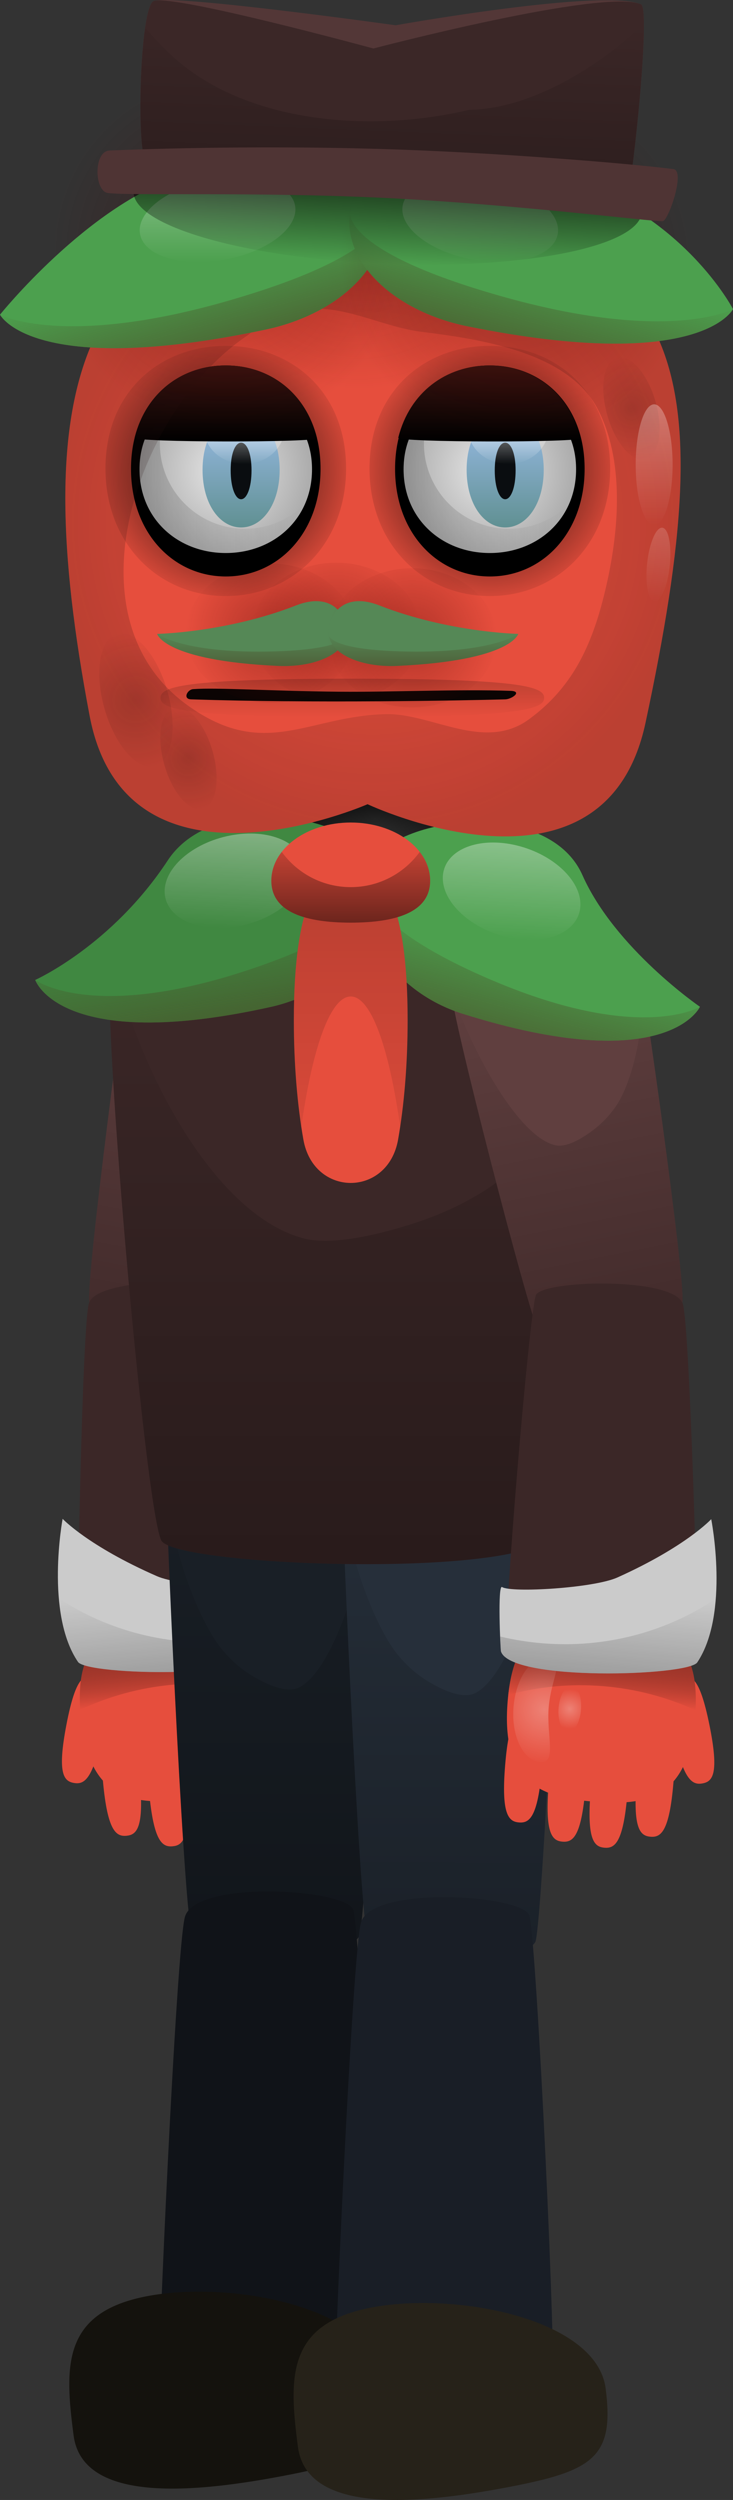 <svg version="1.1" xmlns="http://www.w3.org/2000/svg" xmlns:xlink="http://www.w3.org/1999/xlink" width="86.047" height="293.211" viewBox="0,0,86.047,293.211"><rect x="0" y="0" width="86.047" height="293.211" fill="#333333" stroke="none"/><defs><linearGradient x1="336.514" y1="223.591" x2="337.372" y2="232.912" gradientUnits="userSpaceOnUse" id="color-1"><stop offset="0" stop-color="#000000" stop-opacity="0.242"/><stop offset="1" stop-color="#e64e3d"/></linearGradient><radialGradient cx="344.123" cy="233.65" r="6.443" gradientUnits="userSpaceOnUse" id="color-2"><stop offset="0" stop-color="#ffffff" stop-opacity="0.29"/><stop offset="1" stop-color="#ffffff" stop-opacity="0"/></radialGradient><radialGradient cx="341.149" cy="233.618" r="2.335" gradientUnits="userSpaceOnUse" id="color-3"><stop offset="0" stop-color="#ffffff" stop-opacity="0.29"/><stop offset="1" stop-color="#ffffff" stop-opacity="0"/></radialGradient><linearGradient x1="343.296" y1="147.677" x2="335.318" y2="189.545" gradientUnits="userSpaceOnUse" id="color-4"><stop offset="0" stop-color="#000000" stop-opacity="0"/><stop offset="1" stop-color="#000000" stop-opacity="0.311"/></linearGradient><linearGradient x1="336.267" y1="219.725" x2="337.183" y2="229.675" gradientUnits="userSpaceOnUse" id="color-5"><stop offset="0" stop-color="#000000" stop-opacity="0"/><stop offset="1" stop-color="#000000" stop-opacity="0.222"/></linearGradient><linearGradient x1="349.229" y1="204.167" x2="349.043" y2="262.863" gradientUnits="userSpaceOnUse" id="color-6"><stop offset="0" stop-color="#000000" stop-opacity="0"/><stop offset="1" stop-color="#000000" stop-opacity="0.311"/></linearGradient><linearGradient x1="369.895" y1="204.834" x2="369.71" y2="263.53" gradientUnits="userSpaceOnUse" id="color-7"><stop offset="0" stop-color="#000000" stop-opacity="0"/><stop offset="1" stop-color="#000000" stop-opacity="0.311"/></linearGradient><linearGradient x1="359.579" y1="145.676" x2="359.579" y2="216.848" gradientUnits="userSpaceOnUse" id="color-8"><stop offset="0" stop-color="#000000" stop-opacity="0"/><stop offset="1" stop-color="#000000" stop-opacity="0.311"/></linearGradient><radialGradient cx="361.025" cy="129.368" r="10.979" gradientUnits="userSpaceOnUse" id="color-9"><stop offset="0" stop-color="#5a5a5a"/><stop offset="1" stop-color="#272727"/></radialGradient><linearGradient x1="361.025" y1="124.793" x2="361.025" y2="137.13" gradientUnits="userSpaceOnUse" id="color-10"><stop offset="0" stop-color="#000000"/><stop offset="1" stop-color="#000000" stop-opacity="0"/></linearGradient><linearGradient x1="388.4" y1="223.751" x2="387.634" y2="233.08" gradientUnits="userSpaceOnUse" id="color-11"><stop offset="0" stop-color="#000000" stop-opacity="0.242"/><stop offset="1" stop-color="#e64e3d"/></linearGradient><radialGradient cx="380.891" cy="233.884" r="6.443" gradientUnits="userSpaceOnUse" id="color-12"><stop offset="0" stop-color="#ffffff" stop-opacity="0.29"/><stop offset="1" stop-color="#ffffff" stop-opacity="0"/></radialGradient><radialGradient cx="383.863" cy="233.823" r="2.335" gradientUnits="userSpaceOnUse" id="color-13"><stop offset="0" stop-color="#ffffff" stop-opacity="0.29"/><stop offset="1" stop-color="#ffffff" stop-opacity="0"/></radialGradient><linearGradient x1="380.867" y1="147.908" x2="389.259" y2="189.695" gradientUnits="userSpaceOnUse" id="color-14"><stop offset="0" stop-color="#000000" stop-opacity="0"/><stop offset="1" stop-color="#000000" stop-opacity="0.311"/></linearGradient><linearGradient x1="388.608" y1="219.883" x2="387.791" y2="229.841" gradientUnits="userSpaceOnUse" id="color-15"><stop offset="0" stop-color="#000000" stop-opacity="0"/><stop offset="1" stop-color="#000000" stop-opacity="0.222"/></linearGradient><linearGradient x1="341.396" y1="141.955" x2="343.203" y2="153.198" gradientUnits="userSpaceOnUse" id="color-16"><stop offset="0" stop-color="#4a4323" stop-opacity="0"/><stop offset="1" stop-color="#4a4323" stop-opacity="0.561"/></linearGradient><linearGradient x1="344.819" y1="131.081" x2="344.235" y2="142.32" gradientUnits="userSpaceOnUse" id="color-17"><stop offset="0" stop-color="#ffffff" stop-opacity="0.339"/><stop offset="1" stop-color="#ffffff" stop-opacity="0"/></linearGradient><linearGradient x1="379.605" y1="143.418" x2="376.64" y2="154.459" gradientUnits="userSpaceOnUse" id="color-18"><stop offset="0" stop-color="#4a4323" stop-opacity="0"/><stop offset="1" stop-color="#4a4323" stop-opacity="0.561"/></linearGradient><linearGradient x1="377.325" y1="132.303" x2="376.741" y2="143.542" gradientUnits="userSpaceOnUse" id="color-19"><stop offset="0" stop-color="#ffffff" stop-opacity="0.339"/><stop offset="1" stop-color="#ffffff" stop-opacity="0"/></linearGradient><linearGradient x1="358.15" y1="178.305" x2="358.15" y2="134.855" gradientUnits="userSpaceOnUse" id="color-20"><stop offset="0" stop-color="#000000" stop-opacity="0"/><stop offset="1" stop-color="#000000" stop-opacity="0.207"/></linearGradient><linearGradient x1="358.15" y1="129.864" x2="358.15" y2="141.607" gradientUnits="userSpaceOnUse" id="color-21"><stop offset="0" stop-color="#000000" stop-opacity="0"/><stop offset="1" stop-color="#000000" stop-opacity="0.529"/></linearGradient><linearGradient x1="358.336" y1="112.995" x2="358.336" y2="117.495" gradientUnits="userSpaceOnUse" id="color-22"><stop offset="0" stop-color="#0b0403" stop-opacity="0.19"/><stop offset="1" stop-color="#0b0403" stop-opacity="0"/></linearGradient><radialGradient cx="348.712" cy="107.656" r="9.929" gradientUnits="userSpaceOnUse" id="color-23"><stop offset="0" stop-color="#4c0000" stop-opacity="0.335"/><stop offset="1" stop-color="#4c0000" stop-opacity="0"/></radialGradient><radialGradient cx="356.45" cy="107.558" r="9.929" gradientUnits="userSpaceOnUse" id="color-24"><stop offset="0" stop-color="#4c0000" stop-opacity="0.335"/><stop offset="1" stop-color="#4c0000" stop-opacity="0"/></radialGradient><linearGradient x1="346.561" y1="107.63" x2="346.561" y2="111.509" gradientUnits="userSpaceOnUse" id="color-25"><stop offset="0" stop-color="#4a4323" stop-opacity="0"/><stop offset="1" stop-color="#4a4323" stop-opacity="0.561"/></linearGradient><radialGradient cx="365.355" cy="108.204" r="9.929" gradientUnits="userSpaceOnUse" id="color-26"><stop offset="0" stop-color="#4c0000" stop-opacity="0.335"/><stop offset="1" stop-color="#4c0000" stop-opacity="0"/></radialGradient><linearGradient x1="366.672" y1="107.63" x2="366.672" y2="111.509" gradientUnits="userSpaceOnUse" id="color-27"><stop offset="0" stop-color="#4a4323" stop-opacity="0"/><stop offset="1" stop-color="#4a4323" stop-opacity="0.561"/></linearGradient><radialGradient cx="343.479" cy="88.631" r="16.086" gradientUnits="userSpaceOnUse" id="color-28"><stop offset="0" stop-color="#000000"/><stop offset="1" stop-color="#000000" stop-opacity="0"/></radialGradient><radialGradient cx="343.479" cy="88.631" r="10.125" gradientUnits="userSpaceOnUse" id="color-29"><stop offset="0" stop-color="#e8e8e8"/><stop offset="1" stop-color="#acacac"/></radialGradient><linearGradient x1="345.279" y1="82.006" x2="345.279" y2="95.256" gradientUnits="userSpaceOnUse" id="color-30"><stop offset="0" stop-color="#9abce8"/><stop offset="1" stop-color="#609092"/></linearGradient><linearGradient x1="333.354" y1="89.754" x2="352.773" y2="89.754" gradientUnits="userSpaceOnUse" id="color-31"><stop offset="0" stop-color="#272727" stop-opacity="0.214"/><stop offset="1" stop-color="#272727" stop-opacity="0"/></linearGradient><linearGradient x1="345.642" y1="79.611" x2="345.642" y2="87.811" gradientUnits="userSpaceOnUse" id="color-32"><stop offset="0" stop-color="#ffffff"/><stop offset="1" stop-color="#ffffff" stop-opacity="0"/></linearGradient><linearGradient x1="343.487" y1="76.256" x2="343.487" y2="85.17" gradientUnits="userSpaceOnUse" id="color-33"><stop offset="0" stop-color="#38130f"/><stop offset="1" stop-color="#000000"/></linearGradient><radialGradient cx="374.479" cy="88.631" r="16.086" gradientUnits="userSpaceOnUse" id="color-34"><stop offset="0" stop-color="#000000"/><stop offset="1" stop-color="#000000" stop-opacity="0"/></radialGradient><radialGradient cx="374.479" cy="88.631" r="10.125" gradientUnits="userSpaceOnUse" id="color-35"><stop offset="0" stop-color="#e8e8e8"/><stop offset="1" stop-color="#acacac"/></radialGradient><linearGradient x1="376.279" y1="82.006" x2="376.279" y2="95.256" gradientUnits="userSpaceOnUse" id="color-36"><stop offset="0" stop-color="#9abce8"/><stop offset="1" stop-color="#609092"/></linearGradient><linearGradient x1="364.354" y1="89.754" x2="383.773" y2="89.754" gradientUnits="userSpaceOnUse" id="color-37"><stop offset="0" stop-color="#272727" stop-opacity="0.214"/><stop offset="1" stop-color="#272727" stop-opacity="0"/></linearGradient><linearGradient x1="376.642" y1="79.611" x2="376.642" y2="87.811" gradientUnits="userSpaceOnUse" id="color-38"><stop offset="0" stop-color="#ffffff"/><stop offset="1" stop-color="#ffffff" stop-opacity="0"/></linearGradient><linearGradient x1="374.429" y1="76.256" x2="374.429" y2="85.17" gradientUnits="userSpaceOnUse" id="color-39"><stop offset="0" stop-color="#38130f"/><stop offset="1" stop-color="#000000"/></linearGradient><radialGradient cx="360.76" cy="94.772" r="36.721" gradientUnits="userSpaceOnUse" id="color-40"><stop offset="0" stop-color="#240c0a" stop-opacity="0"/><stop offset="1" stop-color="#240c0a" stop-opacity="0.218"/></radialGradient><radialGradient cx="332.934" cy="115.482" r="8.083" gradientUnits="userSpaceOnUse" id="color-41"><stop offset="0" stop-color="#240c0a" stop-opacity="0.19"/><stop offset="1" stop-color="#240c0a" stop-opacity="0"/></radialGradient><radialGradient cx="339.1" cy="122.304" r="6.205" gradientUnits="userSpaceOnUse" id="color-42"><stop offset="0" stop-color="#240c0a" stop-opacity="0.19"/><stop offset="1" stop-color="#240c0a" stop-opacity="0"/></radialGradient><radialGradient cx="391.1" cy="81.304" r="6.205" gradientUnits="userSpaceOnUse" id="color-43"><stop offset="0" stop-color="#240c0a" stop-opacity="0.19"/><stop offset="1" stop-color="#240c0a" stop-opacity="0"/></radialGradient><linearGradient x1="393.767" y1="80.815" x2="393.767" y2="94.982" gradientUnits="userSpaceOnUse" id="color-44"><stop offset="0" stop-color="#ffffff" stop-opacity="0.298"/><stop offset="1" stop-color="#ffffff" stop-opacity="0"/></linearGradient><linearGradient x1="394.727" y1="95.288" x2="393.807" y2="103.957" gradientUnits="userSpaceOnUse" id="color-45"><stop offset="0" stop-color="#ffffff" stop-opacity="0.161"/><stop offset="1" stop-color="#ffffff" stop-opacity="0"/></linearGradient><radialGradient cx="343.661" cy="62.815" r="20.702" gradientUnits="userSpaceOnUse" id="color-46"><stop offset="0" stop-color="#4c0000" stop-opacity="0.335"/><stop offset="1" stop-color="#4c0000" stop-opacity="0"/></radialGradient><radialGradient cx="359.163" cy="58.333" r="20.702" gradientUnits="userSpaceOnUse" id="color-47"><stop offset="0" stop-color="#4c0000" stop-opacity="0.335"/><stop offset="1" stop-color="#4c0000" stop-opacity="0"/></radialGradient><linearGradient x1="339.316" y1="63.926" x2="341.993" y2="73.769" gradientUnits="userSpaceOnUse" id="color-48"><stop offset="0" stop-color="#4a4323" stop-opacity="0"/><stop offset="1" stop-color="#4a4323" stop-opacity="0.561"/></linearGradient><linearGradient x1="342.515" y1="54.212" x2="342.515" y2="64.142" gradientUnits="userSpaceOnUse" id="color-49"><stop offset="0" stop-color="#ffffff" stop-opacity="0.339"/><stop offset="1" stop-color="#ffffff" stop-opacity="0"/></linearGradient><radialGradient cx="377.59" cy="64.227" r="20.702" gradientUnits="userSpaceOnUse" id="color-50"><stop offset="0" stop-color="#4c0000" stop-opacity="0.335"/><stop offset="1" stop-color="#4c0000" stop-opacity="0"/></radialGradient><linearGradient x1="380.63" y1="63.465" x2="378.038" y2="73.33" gradientUnits="userSpaceOnUse" id="color-51"><stop offset="0" stop-color="#4a4323" stop-opacity="0"/><stop offset="1" stop-color="#4a4323" stop-opacity="0.561"/></linearGradient><linearGradient x1="373.348" y1="54.212" x2="373.348" y2="64.142" gradientUnits="userSpaceOnUse" id="color-52"><stop offset="0" stop-color="#ffffff" stop-opacity="0.339"/><stop offset="1" stop-color="#ffffff" stop-opacity="0"/></linearGradient><linearGradient x1="362.784" y1="49.715" x2="362.192" y2="64.343" gradientUnits="userSpaceOnUse" id="color-53"><stop offset="0" stop-color="#000000"/><stop offset="1" stop-color="#000000" stop-opacity="0"/></linearGradient><linearGradient x1="363.246" y1="34.948" x2="362.379" y2="56.378" gradientUnits="userSpaceOnUse" id="color-54"><stop offset="0" stop-color="#000000" stop-opacity="0"/><stop offset="1" stop-color="#000000" stop-opacity="0.258"/></linearGradient></defs><g transform="translate(-316.976,-33.394)"><g data-paper-data="{&quot;isPaintingLayer&quot;:true}" fill-rule="nonzero" stroke="#000000" stroke-width="0" stroke-linecap="butt" stroke-linejoin="miter" stroke-miterlimit="10" stroke-dasharray="" stroke-dashoffset="0" style="mix-blend-mode: normal"><g data-paper-data="{&quot;index&quot;:null}"><g><g><path d="M329.032,236.397c-1.115,5.796 -2.2,6.315 -3.375,6.113c-1.175,-0.202 -1.997,-1.047 -0.882,-6.843c1.115,-5.796 2.112,-5.86 3.288,-5.659c1.175,0.202 2.085,0.593 0.969,6.389z" fill="#e64e3d"/><path d="M348.803,240.126c0.54,5.86 -0.362,6.639 -1.553,6.749c-1.191,0.11 -2.22,-0.492 -2.759,-6.352c-0.54,-5.86 0.405,-6.179 1.596,-6.289c1.191,-0.11 2.177,0.032 2.717,5.892z" fill="#e64e3d"/><path d="M343.711,242.431c0.54,5.86 -0.362,6.639 -1.553,6.749c-1.191,0.11 -2.22,-0.492 -2.759,-6.352c-0.54,-5.86 0.405,-6.179 1.596,-6.289c1.191,-0.11 2.177,0.032 2.717,5.892z" fill="#e64e3d"/><path d="M338.795,243.189c0.54,5.86 -0.362,6.639 -1.553,6.749c-1.191,0.11 -2.22,-0.492 -2.759,-6.352c-0.54,-5.86 0.405,-6.179 1.596,-6.289c1.191,-0.11 2.177,0.032 2.717,5.892z" fill="#e64e3d"/><path d="M333.378,241.954c0.54,5.86 -0.362,6.639 -1.553,6.749c-1.191,0.11 -2.22,-0.492 -2.759,-6.352c-0.54,-5.86 0.405,-6.179 1.596,-6.289c1.191,-0.11 2.177,0.032 2.717,5.892z" fill="#e64e3d"/><path d="M348.434,232.665c0.893,9.704 -3.922,11.3 -9.993,11.859c-6.071,0.559 -11.097,-0.131 -11.99,-9.835c-0.893,-9.704 3.993,-10.539 10.063,-11.098c6.071,-0.559 11.027,-0.63 11.92,9.074z" fill="#e64e3d"/><path d="M348.353,231.901c-3.528,-0.926 -7.292,-1.265 -11.158,-0.909c-3.866,0.356 -7.504,1.376 -10.804,2.931c-0.569,-8.983 4.216,-9.788 10.123,-10.332c5.907,-0.544 10.759,-0.626 11.839,8.31z" fill="url(#color-1)"/></g><g><path d="M343.555,227.481c2.004,-0.185 3.883,2.428 4.197,5.835c0.314,3.407 -1.057,6.318 -3.061,6.503c-2.004,0.185 -0.756,-3.022 -1.069,-6.429c-0.314,-3.407 -2.071,-5.724 -0.067,-5.909z" fill="url(#color-2)"/><path d="M340.898,230.887c0.726,-0.067 1.427,1.101 1.566,2.609c0.139,1.508 -0.337,2.785 -1.063,2.851c-0.726,0.067 -1.427,-1.101 -1.566,-2.609c-0.139,-1.508 0.337,-2.785 1.063,-2.851z" fill="url(#color-3)"/></g></g><g><path d="M327.456,186.07c-0.392,-2.759 4.431,-39.274 4.771,-39.929c1.418,-2.73 21.402,-0.127 21.924,3.542c0.239,1.68 -8.6,37.423 -9.785,39.703c-0.887,1.709 -16.438,0.009 -16.911,-3.315z" fill="#603f3f"/><path d="M327.456,186.07c-0.341,-2.397 3.256,-30.282 4.428,-37.98c-0.49,5.607 1.268,12.191 3.112,14.841c1.061,1.525 2.212,2.525 3.55,3.394c0.971,0.631 2.473,1.446 3.638,1.174c4.269,-0.997 9.581,-10.856 11.929,-17.986c0.017,0.056 0.03,0.113 0.038,0.17c0.239,1.68 -8.6,37.423 -9.785,39.703c-0.887,1.709 -16.438,0.009 -16.911,-3.315z" fill="url(#color-4)"/></g><g><path d="M344.658,185.082c0.833,2.406 4.251,38.916 3.763,40.55c-1.065,3.57 -21.252,3.659 -22.248,0.778c-0.239,-0.692 0.436,-37.466 1.237,-40.151c0.965,-3.234 16.624,-2.981 17.248,-1.178z" fill="#3b2727"/><g><path d="M335.404,218.259c2.804,1.228 12.468,1.694 13.548,0.991c0.552,-0.359 0.271,7.343 0.212,7.538c-1.065,3.57 -21.946,3.116 -23.03,1.527c-3.889,-5.698 -1.807,-16.785 -1.807,-16.785c0,0 2.981,3.184 11.077,6.729z" fill="#cbcbcb"/><path d="M323.882,220.866c5.767,3.779 12.899,5.713 20.418,5.021c1.696,-0.156 3.348,-0.44 4.947,-0.841c-0.029,0.969 -0.066,1.685 -0.083,1.742c-1.065,3.57 -21.946,3.116 -23.03,1.527c-1.395,-2.043 -2.021,-4.78 -2.252,-7.45z" fill="url(#color-5)"/></g></g></g><g><g><path d="M339.464,260.145c-1.021,-3.636 -3.263,-54.288 -3.017,-55.261c1.022,-4.054 24.062,-5.579 25.421,-0.744c0.622,2.214 -1.819,52.835 -2.673,56.221c-0.64,2.537 -18.5,4.165 -19.73,-0.216z" fill="#191f26"/><path d="M339.464,260.145c-0.887,-3.159 -2.696,-41.818 -2.994,-52.536c0.626,7.714 3.988,16.184 6.62,19.306c1.514,1.796 3.02,2.859 4.709,3.698c1.225,0.608 3.087,1.333 4.341,0.67c4.596,-2.428 8.503,-17.117 9.649,-27.364c0.031,0.072 0.058,0.146 0.079,0.221c0.622,2.214 -1.819,52.835 -2.673,56.221c-0.64,2.537 -18.5,4.165 -19.73,-0.216z" fill="url(#color-6)"/></g><path d="M358.467,257.441c0.855,3.353 3.285,53.767 2.661,55.993c-1.363,4.861 -24.466,3.999 -25.489,-0.014c-0.246,-0.964 2.019,-51.543 3.044,-55.199c1.235,-4.404 19.143,-3.292 19.784,-0.78z" fill="#101318"/><path d="M361.735,312.165c1.07,8.131 -1.495,9.708 -11.469,11.608c-9.974,1.899 -23.578,3.402 -24.649,-4.729c-1.07,-8.131 -1.348,-14.444 8.626,-16.343c9.974,-1.899 26.421,1.333 27.492,9.464z" fill="#14120d"/></g><g><g><path d="M360.131,260.812c-1.021,-3.636 -3.263,-54.288 -3.017,-55.261c1.022,-4.054 24.062,-5.579 25.421,-0.744c0.622,2.214 -1.819,52.835 -2.673,56.221c-0.64,2.537 -18.5,4.165 -19.73,-0.216z" fill="#262f3a"/><path d="M360.131,260.812c-0.887,-3.159 -2.696,-41.818 -2.994,-52.536c0.626,7.714 3.988,16.184 6.62,19.306c1.514,1.796 3.02,2.859 4.709,3.698c1.225,0.608 3.087,1.333 4.341,0.67c4.596,-2.428 8.503,-17.117 9.648,-27.364c0.031,0.072 0.058,0.146 0.079,0.221c0.622,2.214 -1.819,52.835 -2.673,56.221c-0.64,2.537 -18.5,4.165 -19.73,-0.216z" fill="url(#color-7)"/></g><path d="M379.133,258.107c0.855,3.353 3.285,53.767 2.661,55.993c-1.363,4.861 -24.466,3.999 -25.489,-0.014c-0.246,-0.964 2.019,-51.543 3.044,-55.199c1.235,-4.404 19.143,-3.292 19.784,-0.78z" fill="#191e26"/><path d="M388.068,313.498c1.07,8.131 -1.495,9.708 -11.469,11.608c-9.974,1.899 -23.578,3.402 -24.649,-4.729c-1.07,-8.131 -1.348,-14.444 8.626,-16.343c9.974,-1.899 26.421,1.333 27.492,9.464z" fill="#262219"/></g><g><path d="M335.903,214.057c-1.968,-4.086 -7.292,-65.412 -5.824,-68.111c3.206,-5.896 56.972,-4.598 59.328,0.294c0.566,1.174 -5.04,62.65 -7.45,67.084c-2.904,5.341 -44.579,3.795 -46.054,0.734z" fill="#3b2727"/><path d="M335.903,214.057c-1.968,-4.086 -7.292,-65.412 -5.824,-68.111c0.05,-0.092 0.112,-0.181 0.185,-0.269c2.598,12.398 11.609,30.117 22.319,32.951c2.922,0.773 7.273,-0.15 10.137,-0.917c3.95,-1.057 7.471,-2.382 11.019,-4.597c6.165,-3.849 14.075,-14.199 15.594,-23.569c-0.774,13.004 -5.281,59.926 -7.375,63.778c-2.904,5.341 -44.579,3.795 -46.054,0.734z" fill="url(#color-8)"/></g><g><path d="M350.045,133.943v-9.149h21.959v9.149c0,0 -2.086,3.525 -10.813,3.161c-9.227,-0.385 -11.146,-3.161 -11.146,-3.161z" fill="url(#color-9)"/><path d="M350.045,133.943v-9.149h21.959v9.149c0,0 -2.086,3.525 -10.813,3.161c-9.227,-0.385 -11.146,-3.161 -11.146,-3.161z" fill="url(#color-10)"/></g><g><g><g><path d="M396.913,230.084c1.173,-0.213 2.171,-0.158 3.344,5.626c1.173,5.784 0.36,6.639 -0.814,6.852c-1.173,0.213 -2.263,-0.295 -3.436,-6.08c-1.173,-5.784 -0.268,-6.185 0.906,-6.398z" fill="#e64e3d"/><path d="M378.934,234.488c1.192,0.098 2.139,0.408 1.658,6.273c-0.482,5.865 -1.504,6.477 -2.696,6.379c-1.192,-0.098 -2.101,-0.868 -1.62,-6.733c0.482,-5.865 1.467,-6.016 2.659,-5.919z" fill="#e64e3d"/><path d="M384.048,236.742c1.192,0.098 2.139,0.408 1.658,6.273c-0.482,5.865 -1.504,6.477 -2.696,6.379c-1.192,-0.098 -2.101,-0.868 -1.62,-6.733c0.482,-5.865 1.467,-6.016 2.659,-5.919z" fill="#e64e3d"/><path d="M388.971,237.452c1.192,0.098 2.139,0.408 1.658,6.273c-0.482,5.865 -1.504,6.477 -2.696,6.379c-1.192,-0.098 -2.101,-0.868 -1.62,-6.733c0.482,-5.865 1.467,-6.016 2.659,-5.919z" fill="#e64e3d"/><path d="M394.376,236.163c1.192,0.098 2.139,0.408 1.658,6.273c-0.482,5.865 -1.504,6.477 -2.696,6.379c-1.192,-0.098 -2.101,-0.868 -1.62,-6.733c0.482,-5.865 1.467,-6.016 2.659,-5.919z" fill="#e64e3d"/><path d="M388.4,223.751c6.076,0.499 10.97,1.285 10.172,10.998c-0.797,9.713 -5.817,10.452 -11.893,9.953c-6.076,-0.499 -10.907,-2.047 -10.11,-11.76c0.797,-9.713 5.754,-9.69 11.83,-9.191z" fill="#e64e3d"/><path d="M388.4,223.751c5.912,0.485 10.705,1.243 10.225,10.232c-3.315,-1.522 -6.963,-2.506 -10.833,-2.824c-3.869,-0.318 -7.629,0.058 -11.148,1.019c0.992,-8.947 5.844,-8.912 11.756,-8.427z" fill="url(#color-11)"/></g><g><path d="M381.389,233.62c-0.28,3.41 1,6.603 -1.006,6.439c-2.006,-0.165 -3.405,-3.062 -3.125,-6.472c0.28,-3.41 2.133,-6.041 4.139,-5.876c2.006,0.165 0.272,2.499 -0.008,5.909z" fill="url(#color-12)"/><path d="M385.179,233.931c-0.124,1.509 -0.814,2.684 -1.54,2.625c-0.727,-0.06 -1.215,-1.332 -1.092,-2.841c0.124,-1.509 0.814,-2.684 1.54,-2.625c0.727,0.06 1.215,1.332 1.092,2.841z" fill="url(#color-13)"/></g></g><g><path d="M380.209,189.625c-1.207,-2.268 -10.399,-37.922 -10.177,-39.604c0.486,-3.674 20.444,-6.475 21.888,-3.759c0.347,0.652 5.531,37.118 5.166,39.88c-0.44,3.328 -15.973,5.182 -16.877,3.482z" fill="#603f3f"/><path d="M380.209,189.625c-1.207,-2.268 -10.399,-37.922 -10.177,-39.604c0.008,-0.057 0.02,-0.114 0.037,-0.17c2.419,7.107 7.827,16.913 12.106,17.867c1.168,0.26 2.661,-0.57 3.626,-1.21c1.33,-0.883 2.471,-1.894 3.517,-3.429c1.817,-2.668 3.51,-9.269 2.965,-14.871c1.248,7.686 5.121,35.534 4.804,37.935c-0.44,3.328 -15.973,5.182 -16.877,3.482z" fill="url(#color-14)"/></g><g><path d="M397.134,186.332c0.827,2.676 1.867,39.442 1.634,40.136c-0.968,2.891 -21.155,3.001 -22.255,-0.558c-0.504,-1.63 2.553,-38.171 3.362,-40.586c0.606,-1.809 16.262,-2.217 17.259,1.007z" fill="#3b2727"/><g><path d="M400.467,211.57c0,0 2.191,11.066 -1.641,16.802c-1.069,1.6 -21.944,2.26 -23.044,-1.299c-0.06,-0.195 -0.417,-7.894 0.138,-7.54c1.087,0.693 10.746,0.131 13.537,-1.125c8.061,-3.625 11.01,-6.838 11.01,-6.838z" fill="#cbcbcb"/><path d="M398.826,228.372c-1.069,1.6 -21.944,2.26 -23.044,-1.299c-0.018,-0.058 -0.062,-0.773 -0.1,-1.742c1.603,0.385 3.258,0.652 4.955,0.792c7.525,0.618 14.638,-1.386 20.367,-5.223c-0.204,2.672 -0.803,5.415 -2.178,7.472z" fill="url(#color-15)"/></g></g></g><g><g><g><path d="M361.683,135.939c1.071,6.664 -4.585,13.704 -12.925,15.555c-24.747,5.493 -27.652,-3.165 -27.652,-3.165c0,0 8.976,-4.007 15.562,-14.019c5.737,-8.721 23.943,-5.035 25.014,1.629z" fill="#408841"/><path d="M361.683,135.939c1.071,6.664 -4.585,13.704 -12.925,15.555c-24.747,5.493 -27.652,-3.165 -27.652,-3.165c0,0 6.503,4.833 24.469,-0.993c19.02,-6.168 16.038,-11.828 16.107,-11.397z" fill="url(#color-16)"/></g><path d="M336.319,138.257c-0.272,-2.938 3.181,-6.017 7.715,-6.877c4.533,-0.86 8.429,0.825 8.701,3.763c0.272,2.938 -3.181,6.017 -7.715,6.877c-4.533,0.86 -8.429,-0.825 -8.701,-3.763z" fill="url(#color-17)"/></g><g data-paper-data="{&quot;index&quot;:null}"><g><path d="M385.342,136.021c3.826,8.623 13.803,15.455 13.803,15.455c0,0 -3.789,8.375 -27.859,0.818c-8.111,-2.547 -13.012,-10.032 -11.255,-16.577c1.758,-6.545 21.105,-9.173 25.31,0.304z" fill="#4ca04e"/><path d="M374.886,148.423c17.283,7.317 24.259,3.054 24.259,3.054c0,0 -3.789,8.375 -27.859,0.818c-8.111,-2.547 -13.012,-10.032 -11.255,-16.577c0.114,-0.423 -3.443,4.96 14.854,12.706z" fill="url(#color-18)"/></g><path d="M385.044,140.165c-0.576,2.902 -4.629,4.251 -9.053,3.013c-4.424,-1.238 -7.543,-4.595 -6.967,-7.497c0.576,-2.902 4.629,-4.251 9.053,-3.013c4.424,1.238 7.543,4.595 6.967,7.497z" fill="url(#color-19)"/></g><g><g><path d="M363.71,167.046c-1.197,6.787 -9.923,6.787 -11.121,0c-0.707,-4.006 -1.119,-8.82 -1.119,-13.997c0,-13.948 2.99,-18.195 6.679,-18.195c3.689,0 6.679,4.247 6.679,18.195c0,5.177 -0.412,9.991 -1.119,13.997z" fill="#e64e3d"/><path d="M364.829,153.049c0,4.552 -0.318,8.822 -0.876,12.51c-1.302,-9.267 -3.416,-15.293 -5.803,-15.293c-2.387,0 -4.501,6.026 -5.803,15.293c-0.557,-3.688 -0.876,-7.959 -0.876,-12.51c0,-13.948 2.99,-18.195 6.679,-18.195c3.689,0 6.679,4.247 6.679,18.195z" fill="url(#color-20)"/></g><g><path d="M367.471,136.689c0,3.77 -4.173,4.918 -9.321,4.918c-5.148,0 -9.321,-1.148 -9.321,-4.918c0,-3.77 4.173,-6.826 9.321,-6.826c5.148,0 9.321,3.056 9.321,6.826z" fill="#e64e3d"/><path d="M367.471,136.689c0,3.77 -4.173,4.918 -9.321,4.918c-5.148,0 -9.321,-1.148 -9.321,-4.918c0,-1.23 0.444,-2.384 1.222,-3.381c1.817,2.505 4.768,4.133 8.099,4.133c3.331,0 6.282,-1.629 8.099,-4.133c0.778,0.997 1.222,2.151 1.222,3.381z" fill="url(#color-21)"/></g></g></g><path d="M327.499,117.353c-7.25,-38.197 -2.172,-60.186 32.625,-59.275c38.055,0.996 41.625,18.038 32.625,60.104c-4.846,22.649 -32.625,9.534 -32.625,9.534c0,0 -28.302,12.416 -32.625,-10.363z" fill="#e64e3d"/><g><path d="M380.853,115.245c0,1.243 -2.299,2.25 -22.517,2.25c-20.217,0 -22.517,-1.007 -22.517,-2.25c0,-1.243 2.299,-2.25 22.517,-2.25c20.217,0 22.517,1.007 22.517,2.25z" fill="url(#color-22)"/><path d="M339.419,115.419c-1.027,-0.034 -0.453,-1.15 0.229,-1.2c2.868,-0.21 9.086,0.229 17.175,0.303c6.195,0.056 13.772,-0.309 20.076,-0.103c1.468,0.048 0.162,0.979 -0.611,1c-5.194,0.139 -22.485,0.471 -36.869,0z" fill="#0b0403"/></g><g><path d="M338.783,107.656c0,-4.509 4.445,-8.165 9.929,-8.165c5.483,0 9.929,3.656 9.929,8.165c0,4.509 -4.445,8.165 -9.929,8.165c-5.483,0 -9.929,-3.656 -9.929,-8.165z" fill="url(#color-23)"/><path d="M346.521,107.558c0,-4.509 4.445,-8.165 9.929,-8.165c5.483,0 9.929,3.656 9.929,8.165c0,4.509 -4.445,8.165 -9.929,8.165c-5.483,0 -9.929,-3.656 -9.929,-8.165z" fill="url(#color-24)"/><path d="M357.67,107.638c0,2.299 -3.548,4.063 -8.062,3.855c-13.397,-0.617 -14.188,-3.752 -14.188,-3.752c0,0 8.166,-0.154 16.312,-3.341c4.083,-1.597 5.938,0.939 5.938,3.238z" fill="#558856"/><path d="M357.67,107.638c0,2.299 -3.548,4.063 -8.062,3.855c-13.397,-0.617 -14.188,-3.752 -14.188,-3.752c0,0 2.993,2.229 12.874,2.071c10.46,-0.167 9.376,-2.323 9.376,-2.174z" fill="url(#color-25)"/></g><g data-paper-data="{&quot;index&quot;:null}"><path d="M365.355,116.37c-5.483,0 -9.929,-3.656 -9.929,-8.165c0,-4.509 4.445,-8.165 9.929,-8.165c5.483,0 9.929,3.656 9.929,8.165c0,4.509 -4.445,8.165 -9.929,8.165z" fill="url(#color-26)"/><path d="M361.501,104.399c8.147,3.187 16.312,3.341 16.312,3.341c0,0 -0.791,3.135 -14.188,3.752c-4.515,0.208 -8.062,-1.556 -8.062,-3.855c0,-2.299 1.854,-4.835 5.938,-3.238z" fill="#558856"/><path d="M364.94,109.812c9.88,0.158 12.874,-2.071 12.874,-2.071c0,0 -0.791,3.135 -14.188,3.752c-4.515,0.208 -8.062,-1.556 -8.062,-3.855c0,-0.149 -1.083,2.007 9.376,2.174z" fill="url(#color-27)"/></g><g><g><path d="M357.604,88.335c0,8.923 -6.324,14.971 -14.125,14.971c-7.801,0 -14.125,-6.048 -14.125,-14.971c0,-8.923 6.324,-14.379 14.125,-14.379c7.801,0 14.125,5.455 14.125,14.379z" fill="url(#color-28)"/><path d="M354.604,88.381c0,7.525 -4.981,12.625 -11.125,12.625c-6.144,0 -11.125,-5.1 -11.125,-12.625c0,-7.525 4.981,-12.125 11.125,-12.125c6.144,0 11.125,4.6 11.125,12.125z" fill="#000000"/><g><path d="M353.604,88.437c0,5.853 -4.533,9.819 -10.125,9.819c-5.592,0 -10.125,-3.967 -10.125,-9.819c0,-5.853 4.533,-9.431 10.125,-9.431c5.592,0 10.125,3.578 10.125,9.431z" fill="url(#color-29)"/><g><path d="M349.804,88.498c0,4.028 -2.026,6.759 -4.525,6.759c-2.499,0 -4.525,-2.73 -4.525,-6.759c0,-4.028 2.026,-6.491 4.525,-6.491c2.499,0 4.525,2.463 4.525,6.491z" fill="url(#color-30)"/><path d="M346.504,88.564c0,2.018 -0.548,3.385 -1.225,3.385c-0.677,0 -1.225,-1.368 -1.225,-3.385c0,-2.018 0.548,-3.251 1.225,-3.251c0.677,0 1.225,1.234 1.225,3.251z" fill="#0a0d10"/></g><path d="M343.479,98.256c-5.592,0 -10.125,-3.967 -10.125,-9.819c0,-3.096 1.269,-5.556 3.292,-7.186c-0.58,1.267 -0.904,2.676 -0.904,4.16c0,5.523 4.477,10 10,10c2.741,0 5.224,-1.103 7.031,-2.889c-1.557,3.537 -5.132,5.734 -9.294,5.734z" fill="url(#color-31)"/><path d="M350.342,83.711c0,2.264 -2.104,4.1 -4.7,4.1c-2.596,0 -4.7,-1.836 -4.7,-4.1c0,-2.264 2.104,-4.1 4.7,-4.1c2.596,0 4.7,1.836 4.7,4.1z" fill="url(#color-32)"/></g></g><path d="M332.789,84.718c1.339,-5.327 5.618,-8.461 10.69,-8.461c5.093,0 9.386,3.16 10.706,8.527c0.13,0.527 -21.545,0.525 -21.397,-0.066z" fill="url(#color-33)"/></g><g><g><path d="M388.604,88.335c0,8.923 -6.324,14.971 -14.125,14.971c-7.801,0 -14.125,-6.048 -14.125,-14.971c0,-8.923 6.324,-14.379 14.125,-14.379c7.801,0 14.125,5.455 14.125,14.379z" fill="url(#color-34)"/><path d="M385.604,88.381c0,7.525 -4.981,12.625 -11.125,12.625c-6.144,0 -11.125,-5.1 -11.125,-12.625c0,-7.525 4.981,-12.125 11.125,-12.125c6.144,0 11.125,4.6 11.125,12.125z" fill="#000000"/><g><path d="M384.604,88.437c0,5.853 -4.533,9.819 -10.125,9.819c-5.592,0 -10.125,-3.967 -10.125,-9.819c0,-5.853 4.533,-9.431 10.125,-9.431c5.592,0 10.125,3.578 10.125,9.431z" fill="url(#color-35)"/><g><path d="M380.804,88.498c0,4.028 -2.026,6.759 -4.525,6.759c-2.499,0 -4.525,-2.73 -4.525,-6.759c0,-4.028 2.026,-6.491 4.525,-6.491c2.499,0 4.525,2.463 4.525,6.491z" fill="url(#color-36)"/><path d="M377.504,88.564c0,2.018 -0.548,3.385 -1.225,3.385c-0.677,0 -1.225,-1.368 -1.225,-3.385c0,-2.018 0.548,-3.251 1.225,-3.251c0.677,0 1.225,1.234 1.225,3.251z" fill="#0a0d10"/></g><path d="M374.479,98.256c-5.592,0 -10.125,-3.967 -10.125,-9.819c0,-3.096 1.269,-5.556 3.292,-7.186c-0.58,1.267 -0.904,2.676 -0.904,4.16c0,5.523 4.477,10 10,10c2.741,0 5.224,-1.103 7.031,-2.889c-1.557,3.537 -5.132,5.734 -9.294,5.734z" fill="url(#color-37)"/><path d="M381.342,83.711c0,2.264 -2.104,4.1 -4.7,4.1c-2.596,0 -4.7,-1.836 -4.7,-4.1c0,-2.264 2.104,-4.1 4.7,-4.1c2.596,0 4.7,1.836 4.7,4.1z" fill="url(#color-38)"/></g></g><path d="M363.731,84.718c1.339,-5.327 5.618,-8.461 10.69,-8.461c5.093,0 9.386,3.16 10.706,8.527c0.13,0.527 -21.545,0.525 -21.397,-0.066z" fill="url(#color-39)"/></g><g><g><path d="M327.499,117.353c-7.25,-38.197 -2.172,-60.186 32.625,-59.275c38.055,0.996 41.625,18.038 32.625,60.104c-4.846,22.649 -32.625,9.534 -32.625,9.534c0,0 -28.302,12.416 -32.625,-10.363zM346.026,72.735c-12.66,8.44 -21.572,32.879 -7.06,43.36c9.103,6.574 14.222,1.199 23.42,1.06c5.313,-0.08 11.465,4.42 16.686,0.603c5.343,-3.905 7.594,-9.107 9.104,-15.775c1.483,-6.548 2.122,-14.661 -1.089,-20.716c-3.515,-6.628 -13.941,-8.122 -20.606,-8.953c-4.404,-0.549 -8.399,-2.877 -13.095,-2.742c-1.283,0.037 -2.228,0.274 -3.03,0.614c-1.21,0.415 -2.315,1.055 -3.265,1.871c-0.182,0.097 -0.371,0.191 -0.57,0.282z" fill="url(#color-40)"/><path d="M336.62,114.429c1.226,4.293 0.57,8.244 -1.465,8.825c-2.036,0.582 -4.68,-2.427 -5.907,-6.719c-1.226,-4.293 -0.57,-8.244 1.465,-8.825c2.036,-0.582 4.68,2.427 5.907,6.719z" fill="url(#color-41)"/><path d="M341.93,121.496c0.941,3.295 0.438,6.328 -1.125,6.775c-1.563,0.446 -3.593,-1.863 -4.534,-5.158c-0.941,-3.295 -0.438,-6.328 1.125,-6.775c1.563,-0.446 3.593,1.863 4.534,5.158z" fill="url(#color-42)"/><path d="M393.93,80.496c0.941,3.295 0.438,6.328 -1.125,6.775c-1.563,0.446 -3.593,-1.863 -4.534,-5.158c-0.941,-3.295 -0.438,-6.328 1.125,-6.775c1.563,-0.446 3.593,1.863 4.534,5.158z" fill="url(#color-43)"/></g><path d="M395.934,87.898c0,3.912 -0.97,7.083 -2.167,7.083c-1.197,0 -2.167,-3.171 -2.167,-7.083c0,-3.912 0.97,-7.083 2.167,-7.083c1.197,0 2.167,3.171 2.167,7.083z" fill="url(#color-44)"/><path d="M395.593,99.763c-0.254,2.394 -1.053,4.272 -1.786,4.194c-0.732,-0.078 -1.12,-2.081 -0.866,-4.475c0.254,-2.394 1.053,-4.272 1.786,-4.194c0.732,0.078 1.12,2.081 0.866,4.475z" fill="url(#color-45)"/></g><g><g><g><g><path d="M323.685,68.247c-3.112,-11.443 3.31,-23.151 14.342,-26.152c11.033,-3 22.499,3.844 25.611,15.287c3.112,11.443 -3.31,23.151 -14.342,26.152c-11.033,3 -22.499,-3.844 -25.611,-15.287z" fill="url(#color-46)"/><path d="M339.187,63.765c-3.112,-11.443 3.31,-23.151 14.342,-26.152c11.033,-3 22.499,3.844 25.611,15.287c3.112,11.443 -3.31,23.151 -14.342,26.152c-11.033,3 -22.499,-3.844 -25.611,-15.287z" fill="url(#color-47)"/><path d="M361.673,57.866c1.587,5.835 -4.335,12.251 -13.562,14.193c-27.38,5.764 -31.135,-1.759 -31.135,-1.759c0,0 10.219,-12.698 20.999,-16.197c10.78,-3.498 22.111,-2.072 23.698,3.762z" fill="#4ca04e"/><path d="M361.673,57.866c1.587,5.835 -4.335,12.251 -13.562,14.193c-27.38,5.764 -31.135,-1.759 -31.135,-1.759c0,0 7.56,4.018 27.331,-1.788c20.93,-6.146 17.263,-11.024 17.366,-10.647z" fill="url(#color-48)"/></g><path d="M341.653,54.506c5.024,-0.927 9.482,0.413 9.958,2.993c0.476,2.58 -3.211,5.422 -8.235,6.349c-5.024,0.927 -9.482,-0.413 -9.958,-2.993c-0.476,-2.58 3.211,-5.422 8.235,-6.349z" fill="url(#color-49)"/></g><g><g data-paper-data="{&quot;index&quot;:null}"><path d="M372.133,84.994c-11.058,-2.905 -17.58,-14.558 -14.566,-26.028c3.013,-11.469 14.421,-18.412 25.479,-15.506c11.058,2.905 17.58,14.558 14.566,26.028c-3.013,11.469 -14.421,18.412 -25.479,15.506z" fill="url(#color-50)"/><path d="M382.812,54.047c14.386,4.332 20.212,15.601 20.212,15.601c0,0 -3.69,7.555 -31.118,2.026c-9.244,-1.863 -15.22,-8.228 -13.683,-14.076c1.537,-5.848 10.204,-7.882 24.589,-3.55z" fill="#4ca04e"/><path d="M375.678,68.095c19.82,5.636 27.345,1.553 27.345,1.553c0,0 -3.69,7.555 -31.118,2.026c-9.244,-1.863 -15.22,-8.228 -13.683,-14.076c0.099,-0.378 -3.526,4.531 17.456,10.497z" fill="url(#color-51)"/></g><path d="M382.444,60.855c-0.476,2.58 -4.934,3.92 -9.958,2.993c-5.024,-0.927 -8.711,-3.769 -8.235,-6.349c0.476,-2.58 4.934,-3.92 9.958,-2.993c5.024,0.927 8.711,3.769 8.235,6.349z" data-paper-data="{&quot;index&quot;:null}" fill="url(#color-52)"/></g></g><g><path d="M392.324,58.237c-0.164,4.039 -13.654,6.773 -30.132,6.106c-16.478,-0.667 -29.704,-4.482 -29.54,-8.521c0.164,-4.039 13.654,-6.773 30.132,-6.106c16.478,0.667 29.704,4.482 29.54,8.521z" fill="url(#color-53)"/><g><g><g><path d="M334.263,52.645c-1.372,-0.594 -0.906,-18.596 0.775,-19.14c2.42,-0.782 28.379,2.854 28.379,2.854c0,0 24.397,-4.364 28.803,-2.456c1.249,0.541 -1.254,23.39 -1.816,23.571c-1.22,0.395 -15.462,-3.655 -28.665,-4.718c-13.116,-1.056 -25.19,0.879 -27.475,-0.111z" fill="#533737"/><path d="M334.263,52.645c-1.372,-0.594 -0.906,-18.596 0.775,-19.14c2.42,-0.782 25.771,5.578 25.771,5.578c0,0 27.005,-7.088 31.411,-5.181c1.249,0.541 -1.254,23.39 -1.816,23.571c-1.22,0.395 -15.462,-3.655 -28.665,-4.718c-13.116,-1.056 -25.19,0.879 -27.475,-0.111z" fill="#3b2727"/></g><path d="M334.263,52.645c-1.031,-0.446 -1.024,-10.715 -0.245,-16.028c0.816,1.003 1.771,2.01 2.858,3.049c8.389,8.025 23.154,9.462 35.202,6.604c7.28,-0.076 15.544,-5.262 20.485,-10.136c0.06,5.86 -1.7,21.19 -2.16,21.339c-1.22,0.395 -15.462,-3.655 -28.665,-4.718c-13.116,-1.056 -25.19,0.879 -27.475,-0.111z" fill="url(#color-54)"/></g><path d="M329.646,56.032c-1.609,-0.205 -1.724,-4.905 0.202,-4.987c2.771,-0.117 16.138,-0.632 31.475,-0.19c13.797,0.397 29.533,1.71 34.7,2.37c1.465,0.187 -0.603,6.082 -1.246,6.11c-1.397,0.059 -17.041,-1.956 -32.355,-2.714c-15.214,-0.753 -30.096,-0.247 -32.775,-0.589z" fill="#4f3434"/></g></g></g></g></g></svg>